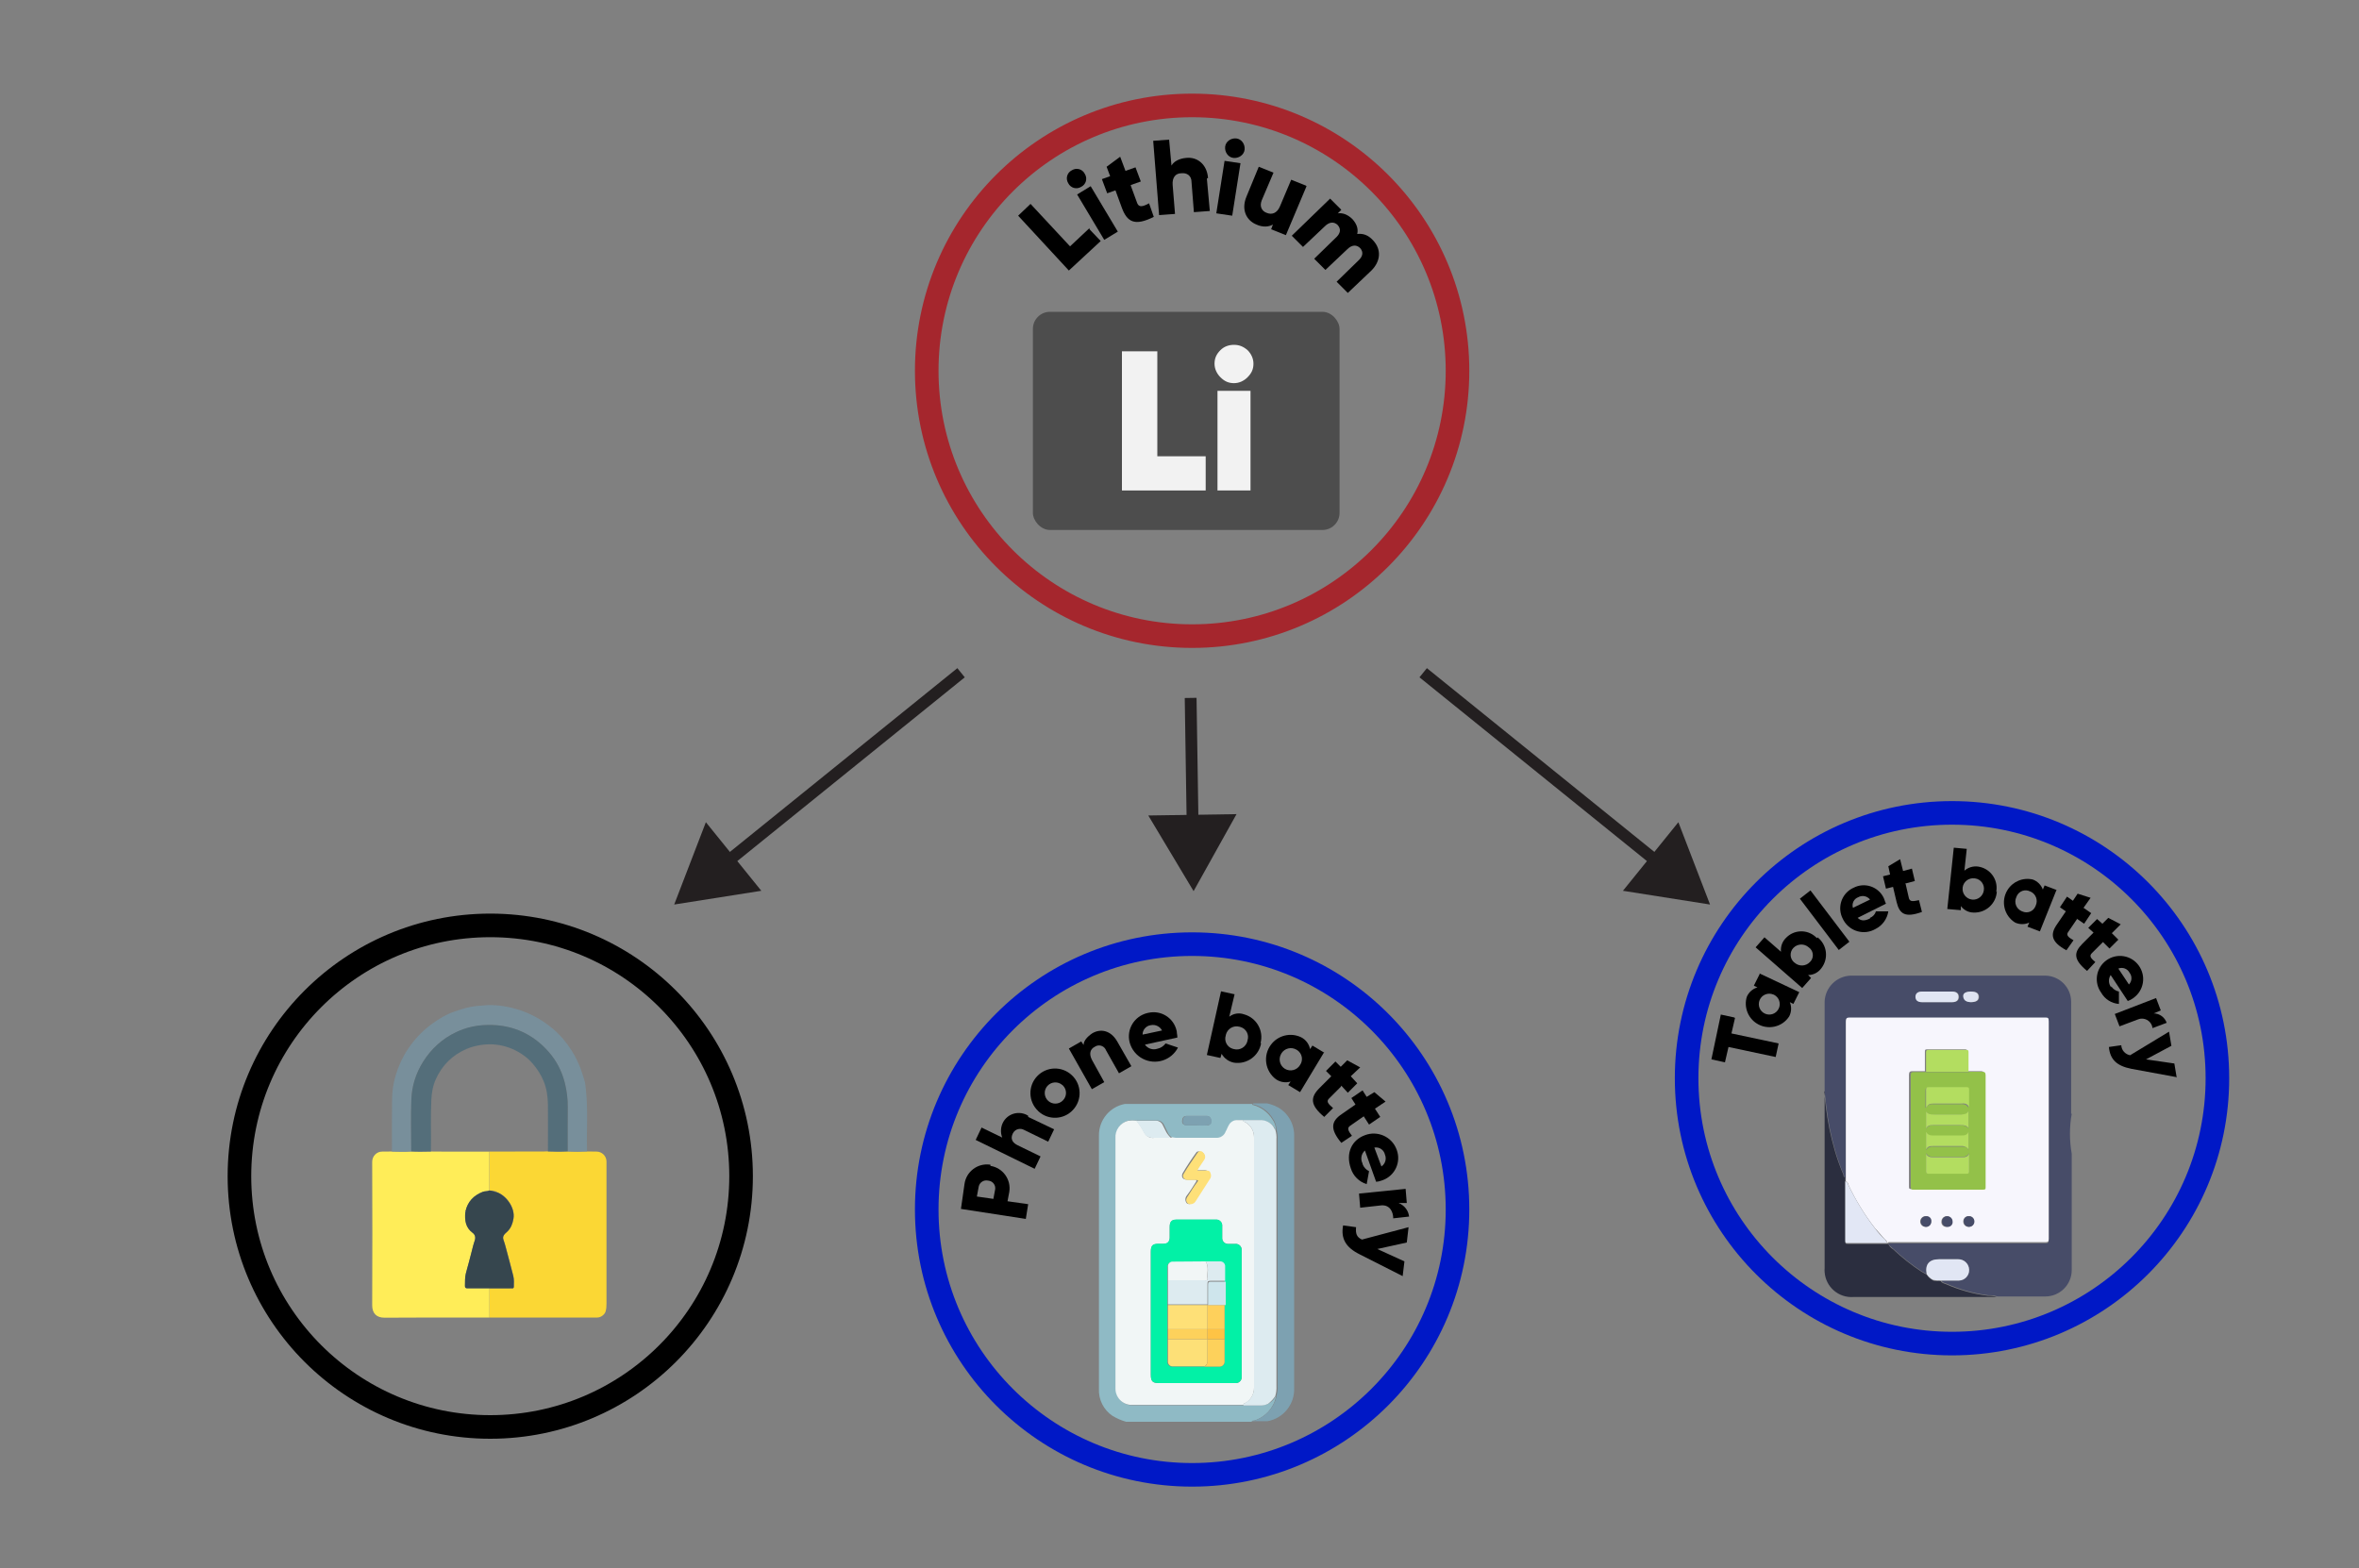 <?xml version="1.0" encoding="UTF-8"?><svg id="Layer_1" xmlns="http://www.w3.org/2000/svg" viewBox="0 0 400 266"><rect x="0" y="0" width="400" height="266" fill="#808080" stroke="none"/><defs><style>.cls-1{stroke:#a5262d;}.cls-1,.cls-2,.cls-3{stroke-width:4px;}.cls-1,.cls-2,.cls-3,.cls-4{stroke-miterlimit:10;}.cls-1,.cls-2,.cls-3,.cls-4,.cls-5{fill:none;}.cls-6{fill:#93c149;}.cls-7{fill:#7da1b1;}.cls-8{fill:#8fbac5;}.cls-2{stroke:#000;}.cls-3{stroke:#0018c6;}.cls-9{fill:#e2e7f5;}.cls-10{fill:#546e7a;}.cls-11{fill:#f1f6f6;}.cls-12{fill:#f7f6fd;}.cls-13{fill:#4d4d4d;}.cls-14{fill:#02f1a6;}.cls-15{fill:#e1e6f4;}.cls-16{fill:#ffed58;}.cls-4{stroke:#231f20;stroke-width:2px;}.cls-17{fill:#36464e;}.cls-18{fill:#fde077;}.cls-19{fill:#fee077;}.cls-20{fill:#ddebf0;}.cls-21{fill:#474c68;}.cls-22{fill:#b3dd60;}.cls-23{fill:#fed05b;}.cls-24{fill:#788f9b;}.cls-25{fill:#fec345;}.cls-26{fill:#dee3f1;}.cls-27{fill:#2b2e3f;}.cls-28{fill:#fee078;}.cls-29{fill:#cee5ec;}.cls-30{fill:#fdd15b;}.cls-31{fill:#fbd734;}.cls-32{fill:#231f20;}.cls-33{fill:#f2f2f2;}</style></defs><circle class="cls-1" cx="202.14" cy="62.88" r="45"/><path d="m184.74,38.88l1.9,2-5.4,5-8.6-9.3,2.1-2,6.7,7.2,3.3-3.1v.2Z"/><path d="m181.14,31.08c-.5-.8-.2-1.8.6-2.2.8-.5,1.8-.2,2.2.6.5.8.2,1.8-.6,2.2-.8.5-1.8.2-2.2-.6Zm1.5,1.9l2.3-1.4,4.6,7.7-2.3,1.4-4.6-7.7Z"/><path d="m191.74,31.48l1.1,3c.3.7.9.6,2,0l.8,2.3c-3.2,1.6-4.5.9-5.4-1.5l-1.1-3-1.4.5-.9-2.4,1.4-.5-.6-1.6,2.3-1.7.9,2.4,1.7-.6.9,2.4-1.7.6v.1Z"/><path d="m204.64,30.28l.5,5.5-2.7.2-.4-5.1c0-1.1-.8-1.6-1.7-1.5-1,0-1.6.7-1.5,2l.4,4.9-2.7.2-1-12.6,2.7-.2.4,4.4c.4-.7,1.3-1.2,2.5-1.3,1.8-.2,3.5,1,3.7,3.4l-.2.1Z"/><path d="m207.64,27.28l2.7.4-1.4,8.9-2.7-.4,1.4-8.9Zm.1-2.4c.1-.9,1-1.5,1.9-1.4s1.5,1,1.4,1.9-1,1.5-1.9,1.4-1.5-1-1.4-1.9Z"/><path d="m221.54,31.58l-3.5,8.3-2.5-1,.3-.8c-.7.4-1.7.5-2.8,0-1.7-.7-2.6-2.5-1.7-4.7l2.1-5.1,2.5,1-2,4.7c-.4,1,0,1.8.8,2.1.9.4,1.8.1,2.3-1.1l1.9-4.5,2.5,1,.1.1Z"/><path d="m232.54,45.88l-4,3.8-1.9-1.9,3.8-3.7c.6-.6.8-1.3.2-2-.6-.6-1.4-.6-2.2.2l-3.7,3.5-1.9-1.9,3.8-3.7c.6-.6.8-1.3.2-2-.6-.6-1.4-.6-2.2.2l-3.7,3.5-1.9-1.9,6.5-6.3,1.9,1.9-.6.6c.7-.1,1.6.1,2.5,1,.7.8,1,1.6.8,2.5.9-.1,1.8.1,2.7,1.1,1.4,1.5,1.3,3.5-.3,5.1Z"/><rect class="cls-13" x="175.14" y="52.88" width="52" height="37" rx="2.9" ry="2.9"/><path class="cls-33" d="m196.34,77.38h8.1v5.8h-14.2v-23.6h6v17.8h.1Z"/><path class="cls-33" d="m211.54,63.98c-.6.6-1.4,1-2.3,1s-1.6-.3-2.3-1c-.6-.6-1-1.4-1-2.3s.3-1.6,1-2.3c.6-.6,1.4-.9,2.3-.9s1.6.3,2.3.9c.6.6,1,1.4,1,2.3s-.3,1.6-1,2.3Zm-5.1,19.2v-16.9h5.6v16.9h-5.6Z"/><circle class="cls-3" cx="202.14" cy="205.12" r="45"/><path class="cls-8" d="m190.94,241.12c-.81-.23-1.58-.57-2.3-1-1.52-1.03-2.39-2.77-2.3-4.6v-42.9c-.05-2.63,1.81-4.92,4.4-5.4h21.6c0,.2.1.2.2.2,1.33.37,2.47,1.23,3.2,2.4.39.52.6,1.15.6,1.8,0,0-.2-.2-.2-.3-.51-.83-1.42-1.33-2.4-1.3h-3.8c-.64-.04-1.23.32-1.5.9-.2.3-.3.7-.5,1-.28.69-.96,1.13-1.7,1.1h-6.7c-.27.02-.54-.01-.8-.1-.37-.24-.65-.59-.8-1l-.6-1.2c-.2-.42-.63-.7-1.1-.7h-4.8c-1.37.32-2.31,1.59-2.2,3v42.5c-.02,1.48,1.12,2.71,2.6,2.8h22c.45,0,.9-.1,1.3-.3.52-.3.94-.76,1.2-1.3v.2c-.41,1.91-1.83,3.44-3.7,4-.1,0-.4,0-.4.2h-21.3Zm11.9-50.26h1.8c.35.04.66-.21.7-.55,0-.05,0-.1,0-.15,0-.5-.2-.9-.7-.9h-3.5c-.5,0-.7.4-.7.9s.3.6.7.7h1.7Z"/><path class="cls-7" d="m212.34,241.12c0-.3.2-.2.4-.2,1.83-.62,3.22-2.13,3.7-4v-.2c.17-.55.24-1.13.2-1.7v-41.8c.03-.57-.04-1.15-.2-1.7-.03-.64-.24-1.27-.6-1.8-.71-1.19-1.86-2.06-3.2-2.4-.1,0-.2,0-.2-.2h2.4c.66.14,1.3.38,1.9.7,1.73,1.01,2.77,2.89,2.7,4.9v42.7c.1,2.73-1.82,5.11-4.5,5.6h-2.5l-.1.1Z"/><path class="cls-11" d="m198.64,192.86c.3,0,.5.1.8.1h6.7c.75.07,1.46-.38,1.7-1.1.2-.3.3-.7.5-1,.27-.58.86-.94,1.5-.9h.9c0,.2.2.2.3.3.99.49,1.61,1.5,1.6,2.6v42.5c.02,1.08-.56,2.08-1.5,2.6-.16,0-.29.14-.3.3h-19.1c-1.48-.09-2.62-1.32-2.6-2.8v-42.4c-.11-1.41.83-2.68,2.2-3,.47-.05.93-.05,1.4,0,.49.63.93,1.3,1.3,2,.3.65,1,1.01,1.7.9h2.5c.17.03.35,0,.5-.1h-.1Zm-3.5,29.9v10.4c0,1.1.3,1.4,1.4,1.4h12.9c.55.06,1.04-.34,1.1-.89,0-.07,0-.14,0-.21v-21.4c.06-.55-.34-1.04-.89-1.1-.07,0-.14,0-.21,0h-1.1c-.55.06-1.04-.34-1.1-.89,0-.07,0-.14,0-.21v-1.9c.06-.55-.34-1.04-.89-1.1-.07,0-.14,0-.21,0h-6.7c-.8,0-1.1.4-1.1,1.2v1.9c0,.7-.4,1-1.1,1h-.8c-1,0-1.3.3-1.3,1.3v10.5h0Zm7.7-24.2c0-.2.1-.3.2-.5.3-.5.7-1,1-1.5s.2-.9-.2-1.1-.8-.3-1,0c-.8,1.1-1.6,2.3-2.3,3.5-.3.6,0,1.1.7,1.1h1.4q.3,0,.2.3c-.5.8-1,1.6-1.6,2.4-.32.37-.32.93,0,1.3.4.3.9.1,1.3-.4.9-1.3,1.7-2.6,2.5-3.9.2-.27.2-.63,0-.9-.18-.26-.48-.42-.8-.4h-1.6l.2.1Z"/><path class="cls-20" d="m210.84,238.22c0-.2.2-.2.3-.3.94-.52,1.52-1.52,1.5-2.6v-42.46c0-1.1-.61-2.11-1.6-2.6-.16,0-.29-.14-.3-.3h2.9c.98-.05,1.91.45,2.4,1.3,0,.1.1.2.2.3.17.55.24,1.13.2,1.7v41.8c.03.57-.04,1.15-.2,1.7-.32.5-.73.94-1.2,1.3-.4.2-.85.31-1.3.3h-2.9v-.14Z"/><path class="cls-20" d="m198.64,192.86c-.1.2-.3.1-.5.1h-2.5c-.7.09-1.38-.27-1.7-.9-.37-.7-.81-1.37-1.3-2h3.4c.47,0,.9.28,1.1.7l.6,1.2c.21.37.48.71.8,1l.1-.1Z"/><path class="cls-7" d="m202.84,190.86h-1.6c-.35.04-.66-.21-.7-.55,0-.05,0-.1,0-.15,0-.5.2-.9.7-.9h3.5c.44.06.75.46.7.9,0,.5-.2.6-.7.7-.6.05-1.2.05-1.8,0h-.1Z"/><path class="cls-14" d="m195.14,222.72v-10.5c0-1,.3-1.3,1.3-1.3h.8c.7,0,1-.3,1.1-1v-1.9c0-.8.3-1.2,1.1-1.2h6.7c.55-.06,1.04.34,1.1.89,0,.07,0,.14,0,.21v1.94c-.06.55.34,1.04.89,1.1.07,0,.14,0,.21,0h1.1c.55-.06,1.04.34,1.1.89,0,.07,0,.14,0,.21v21.4c.06.55-.34,1.04-.89,1.1-.07,0-.14,0-.21,0h-12.9c-1.1,0-1.4-.3-1.4-1.4v-10.44Zm12.5,2.7v-10.56c0-.5-.3-.8-.9-.8h-7.9c-.44-.06-.84.25-.9.69,0,.07,0,.14,0,.21v15.9c-.06.44.25.84.69.9.07,0,.14,0,.21,0h7.9c.44.06.84-.25.9-.69,0-.07,0-.14,0-.21v-5.44Z"/><path class="cls-28" d="m202.84,198.52h1.6c.4,0,.7,0,.8.4.14.28.14.62,0,.9-.8,1.3-1.7,2.6-2.5,3.9-.26.45-.83.63-1.3.4-.4-.3-.4-.8,0-1.3.5-.8,1-1.6,1.6-2.4.2-.2.1-.3-.2-.3h-1.4c-.7,0-1.1-.6-.7-1.1.7-1.2,1.5-2.3,2.3-3.5.15-.28.5-.38.77-.23.1.05.17.13.23.23.32.27.4.73.2,1.1-.3.5-.7,1-1,1.5,0,.1-.2.2-.2.5l-.2-.1Z"/><path class="cls-20" d="m204.44,213.92h2.4c.45-.04.85.29.9.74,0,.02,0,.04,0,.06v2.5h-2.5c-.4,0-.5.1-.5.5v3.5h-6.7v-4.1h6.2c.2,0,.5.1.5-.2,0-1,.3-2.06-.3-3Z"/><path class="cls-18" d="m204.24,231.72h-5.3c-.44.06-.84-.25-.9-.69,0-.07,0-.14,0-.21v-3.7h6.7v3.6c.05.4-.15.8-.5,1Z"/><path class="cls-19" d="m198.04,221.32h6.7v4.1h-6.7v-4.1Z"/><path class="cls-11" d="m204.44,213.92c.6,1,.2,2,.3,3,0,.3-.3.2-.5.2h-6.2v-2.26c-.06-.44.25-.84.69-.9.07,0,.14,0,.21,0l5.5-.04Z"/><path class="cls-30" d="m204.24,231.72c.4-.2.5-.5.5-1v-3.6h2.9v3.74c.03.46-.31.87-.78.9-.04,0-.08,0-.12,0h-2.5v-.04Z"/><path class="cls-23" d="m204.74,225.42v-4.1h2.9v4.1h-2.9Z"/><path class="cls-29" d="m207.74,221.32h-2.9v-3.46c0-.4.1-.5.5-.5h2.5v4l-.1-.04Z"/><path class="cls-30" d="m198.04,225.42h6.7v1.7h-6.7v-1.7Z"/><path class="cls-25" d="m204.74,227.12v-1.7h2.9v1.7h-2.9Z"/><path d="m167.94,197.72c2.1.33,3.53,2.3,3.2,4.4l-.3,1.6,3.5.5-.4,2.5-11-1.7.6-4.2c.28-2.11,2.21-3.59,4.32-3.31.03,0,.05,0,.08.01v.2Zm-.4,2.5c-.71-.16-1.42.28-1.58.99,0,.04-.01.07-.02.11l-.3,1.6,2.8.4.3-1.6c.12-.7-.36-1.37-1.06-1.48-.05,0-.09-.01-.14-.02h0Z"/><path d="m174.34,189.42l4.4,2.1-1,2.1-4.1-2c-.66-.37-1.5-.13-1.86.53-.01.02-.02.05-.04.07-.4.8-.2,1.5.8,2l3.9,1.9-1,2.1-10-4.9,1-2.1,3.5,1.7c-.31-.81-.28-1.72.1-2.5.73-1.48,2.53-2.09,4.02-1.36.1.05.19.1.28.16v.2Z"/><path d="m176.04,188.42c-1.68-1.57-1.77-4.21-.19-5.89,1.57-1.68,4.21-1.77,5.89-.19,1.68,1.57,1.77,4.21.2,5.89-1.55,1.68-4.17,1.79-5.85.25-.02-.02-.03-.03-.05-.05Zm4.1-4.4c-.74-.66-1.88-.59-2.54.15-.66.74-.59,1.88.15,2.54.72.64,1.82.6,2.49-.1.69-.7.69-1.83-.01-2.52-.03-.03-.06-.06-.09-.08Z"/><path d="m189.44,176.62l2.4,4.2-2.1,1.2-2.2-3.9c-.25-.66-.98-.99-1.64-.74-.09.04-.18.08-.26.14-.8.4-1,1.2-.5,2.2l2.1,3.8-2.1,1.2-3.9-6.9,2.1-1.2.4.6c0-.7.6-1.4,1.5-2,1.4-.8,3.1-.5,4.2,1.4Z"/><path d="m196.24,177.86c.56-.11,1.06-.44,1.4-.9l2.1.7c-1.12,2.17-3.79,3.02-5.96,1.9-1.11-.57-1.92-1.59-2.24-2.8-.55-2.19.78-4.4,2.97-4.95.08-.02.15-.04.23-.05,2.16-.48,4.29.89,4.77,3.04.01.05.02.1.03.16,0,.3.1.6.1,1l-5.5,1.2c.47.67,1.32.96,2.1.7Zm.8-3.1c-.36-.69-1.14-1.06-1.9-.9-.8.1-1.41.79-1.4,1.6l3.3-.7Z"/><path d="m213.84,176.92c-.38,2.17-2.42,3.63-4.6,3.3-.89-.17-1.65-.72-2.1-1.5l-.2.7-2.3-.5,2.4-10.8,2.3.5-.9,3.8c.71-.55,1.65-.7,2.5-.4,2.12.58,3.37,2.77,2.8,4.9h.1Zm-2.3-.5c.3-.94-.23-1.95-1.17-2.24-.08-.02-.15-.04-.23-.06-.99-.26-2.01.34-2.27,1.34-.01.05-.03.11-.03.16-.3.94.23,1.95,1.17,2.24.08.02.15.04.23.06.99.26,2.01-.34,2.27-1.34.01-.05.03-.11.03-.16Z"/><path d="m224.54,178.42l-4.1,6.8-2-1.2.4-.6c-.85.26-1.77.11-2.5-.4-1.84-1.38-2.22-3.99-.84-5.84,1.19-1.6,3.35-2.13,5.14-1.26.78.4,1.33,1.14,1.5,2l.4-.6,2,1.2v-.1Zm-4.1,2.2c.57-.82.37-1.94-.45-2.51-.05-.03-.1-.07-.15-.09-.89-.53-2.03-.24-2.57.64-.01.02-.02.04-.03.06-.52.88-.23,2.03.65,2.55.88.52,2.03.23,2.55-.65h0Z"/><path d="m227.34,184.32l-2,2c-.5.5-.1.9.7,1.6l-1.5,1.5c-2.4-2-2.4-3.3-.8-4.9l2-2-.9-.9,1.6-1.6.9.9,1.1-1.1,2.2,1.2-1.6,1.5,1.1,1.2-1.6,1.6-1.1-1.2-.1.2Z"/><path d="m231.24,189.32l-2.3,1.6c-.6.4-.3.9.3,1.7l-1.8,1.2c-2-2.4-1.7-3.7.1-4.9l2.3-1.6-.7-1.1,1.9-1.3.7,1.1,1.3-.8,1.9,1.6-1.8,1.2.9,1.4-1.9,1.3-.9-1.4Z"/><path d="m231.04,197.42c.2.53.59.96,1.1,1.2l-.4,2.2c-1.29-.39-2.31-1.41-2.7-2.7-.9-2.6.2-4.8,2.4-5.6,2.13-.82,4.53.24,5.35,2.37.02.04.03.09.05.13.76,2.08-.31,4.37-2.39,5.13-.07.03-.14.05-.21.07-.29.11-.59.18-.9.2l-1.9-5.3c-.63.55-.79,1.46-.4,2.2v.1Zm3.2.4c.65-.44.9-1.28.6-2-.18-.82-.98-1.35-1.8-1.2l1.2,3.2Z"/><path d="m238.94,206.32l-2.7.3c0-1-.5-2.3-2-2.2l-3.6.4-.2-2.4,7.9-.8.2,2.4h-1.4c1.01.38,1.72,1.32,1.8,2.4v-.1Z"/><path d="m237.84,216.42l-7.3-3.7c-2.4-1.2-3.2-2.7-2.8-4.9l2.2.3c-.1,1.1.1,1.7,1,2.1l7.9-2.1-.3,2.6-5,1.1,4.6,2.1-.3,2.5h0Z"/><circle class="cls-3" cx="330.99" cy="182.86" r="45"/><path class="cls-21" d="m351.19,188.86v-19c-.02-2.42-1.98-4.38-4.4-4.4h-33c-2.39.09-4.31,2.01-4.4,4.4v15.3c.1.9.2,1.7.3,2.6.3,2.5.8,4.98,1.5,7.4.41,1.43.91,2.83,1.5,4.2,0,.2,0,.4.3.4v-26.3c0-.5.1-.7.6-.7h33.2c.5,0,.6.1.6.6v36.9c0,.5-.1.6-.6.6h-26.6c.1.4.5.6.8.9,1.49,1.41,3.09,2.68,4.8,3.8.3.2.6.3.9.5-.3-1.6.4-2.5,2.1-2.5h3.2c1-.04,1.85.73,1.9,1.74,0,.02,0,.04,0,.06.03.97-.74,1.78-1.71,1.81-.06,0-.12,0-.19,0h-2.8c.1.3.5.4.8.5,2.29,1.01,4.72,1.69,7.2,2,.51-.03,1.02.04,1.5.2h8.1c2.47.01,4.49-1.99,4.5-4.46,0-.01,0-.03,0-.04v-19.7c-.4-2.25-.4-4.55,0-6.8h-.1Zm-20.2-18.9h-5c-.7,0-1.1-.3-1.1-.9s.4-.9,1.1-.9h5.1c.7,0,1.1.3,1.1.9s-.4.9-1.1.9h-.1Zm3.4,0c-.9,0-1.3-.3-1.4-.9s.4-.9,1.3-.9h0c.9,0,1.3.3,1.3.9s-.4.9-1.4.9h.2Z"/><path class="cls-27" d="m309.29,185.06c.1.9.2,1.7.3,2.6.3,2.5.8,4.98,1.5,7.4.41,1.43.91,2.83,1.5,4.2,0,.2,0,.4.3.4v10.9c0,.3,0,.4.4.4h6.9c.15.38.44.7.8.9,1.49,1.41,3.09,2.68,4.8,3.8.3.2.6.3.9.5.26.43.65.78,1.1,1,.4.2.9,0,1.3.1.1.3.5.4.8.5,2.29,1.01,4.72,1.69,7.2,2,.51-.03,1.02.04,1.5.2h-24.3c-2.52.19-4.71-1.7-4.9-4.21-.02-.23-.02-.46,0-.69v-29.9l-.1-.1Z"/><path class="cls-12" d="m320.19,210.76h-.2c-.01-.21-.12-.39-.3-.5-.6-.6-1.1-1.3-1.7-1.9-1.81-2.32-3.36-4.83-4.6-7.5,0-.24-.17-.45-.4-.5v-27.1c0-.5.1-.7.6-.7h33.2c.5,0,.6.1.6.6v36.9c0,.5-.1.6-.6.6h-26.6v.1Zm6.3-29.1h-2.2c-.4,0-.6.1-.6.6v18.9c0,.4,0,.5.5.5h11.7c.4,0,.5-.1.5-.5v-18.9c0-.5-.1-.6-.6-.6h-2.2v-3.2c0-.3,0-.5-.4-.5h-6.4c-.4,0-.4.1-.4.5v3.2h.1Zm.9,25.5c0-.5-.4-.9-.9-.9s-.9.4-.9.9.4.9.9.9h0c.44.06.84-.25.9-.69,0-.07,0-.14,0-.21Zm2.7.9c.5,0,.9-.4.9-.9s-.4-.9-.9-.9-.9.4-.9.9h0c-.06.44.25.84.69.9.07,0,.14,0,.21,0Zm3.7-1.8c-.5,0-.9.4-.9.9s.4.9.9.9.9-.4.9-.9h0c.06-.44-.25-.84-.69-.9-.07,0-.14,0-.21,0Z"/><path class="cls-15" d="m329.09,217.16c-.44.02-.87-.02-1.3-.1-.45-.22-.84-.57-1.1-1-.3-1.6.4-2.5,2.1-2.5h3.2c1-.04,1.85.73,1.9,1.74,0,.02,0,.04,0,.06.03.97-.74,1.78-1.71,1.81-.06,0-.12,0-.19,0h-2.9Z"/><path class="cls-15" d="m328.39,169.96h-2.5c-.7,0-1.1-.3-1.1-.9s.4-.9,1.1-.9h5.1c.7,0,1.1.3,1.1.9s-.4.9-1.1.9h-2.6Z"/><path class="cls-26" d="m334.29,169.96c-.9,0-1.3-.3-1.4-.9s.4-.9,1.3-.9h0c.9,0,1.3.3,1.3.9s-.4.9-1.4.9h.2Z"/><path class="cls-9" d="m312.99,200.41c.3,0,.3.3.4.5,1.26,2.66,2.8,5.17,4.6,7.5.51.68,1.08,1.31,1.7,1.9.1.2.3.3.3.5h-6.7c-.3,0-.4,0-.4-.4v-10.1l.1.1Z"/><path class="cls-6" d="m333.89,181.76h2.2c.4,0,.6.1.6.6v18.9c0,.4,0,.5-.5.5h-11.7c-.4,0-.5-.1-.5-.5v-18.85c0-.5.1-.6.6-.6h9.3v-.05Zm-7.3,6.1c.23-.44.71-.68,1.2-.6h4.5c.5,0,1.1-.1,1.5.6v-2.9c0-.4-.1-.5-.5-.5h-6.3c-.4,0-.5.1-.5.5v2.9h.1,0Zm0,7.8v2.9c0,.3,0,.4.4.4h6.5c.3,0,.4,0,.4-.4v-3c-.23.44-.71.68-1.2.6h-4.8c-.52.09-1.03-.15-1.3-.6h0v.1Zm7.2-7.2c-.23.44-.71.68-1.2.6h-4.6c-.52.08-1.05-.11-1.4-.5v2.9c.23-.44.71-.68,1.2-.6h4.6c.52-.08,1.05.11,1.4.5v-2.9Zm0,6.6v-3c-.3.6-.7.6-1.2.6h-4.5c-.5,0-1.1.1-1.5-.6v3c.24-.42.72-.66,1.2-.6h4.8c.5,0,.9,0,1.2.6Z"/><path class="cls-22" d="m333.89,181.76h-7.3v-3.2c0-.3,0-.5.4-.5h6.4c.4,0,.4.1.4.5v3.2h.1Z"/><path class="cls-21" d="m327.49,207.16c0,.5-.4.9-.9.9s-.9-.4-.9-.9.4-.9.9-.9h0c.44-.06.84.25.9.69,0,.07,0,.14,0,.21Z"/><path class="cls-21" d="m330.19,208.06c-.5,0-.9-.4-.9-.9s.4-.9.9-.9.9.4.9.9h0c.06.44-.25.84-.69.9-.07,0-.14,0-.21,0Z"/><path class="cls-21" d="m333.89,206.26c.5,0,.9.4.9.9s-.4.9-.9.9-.9-.4-.9-.9h0c-.06-.44.25-.84.69-.9.07,0,.14,0,.21,0Z"/><path class="cls-22" d="m326.59,187.76v-2.9c0-.4.1-.5.5-.5h6.3c.4,0,.5.1.5.5v2.9c-.4-.8-1-.6-1.5-.6h-4.5c-.5,0-.9,0-1.2.6h-.1Z"/><path class="cls-22" d="m326.59,195.66c.3.6.8.6,1.3.6h4.8c.5,0,.9,0,1.2-.6v3c0,.3-.1.4-.4.4h-6.5c-.2.02-.38-.13-.4-.34,0-.02,0-.04,0-.06v-3Z"/><path class="cls-22" d="m333.79,188.41v2.9c-.4-.5-.8-.5-1.4-.5h-4.6c-.5,0-.9,0-1.2.6v-2.9c.4.5.8.5,1.4.5h4.6c.5-.05.9-.05,1.2-.6Z"/><path class="cls-22" d="m333.79,194.96c-.26-.41-.72-.64-1.2-.6h-4.8c-.5,0-.9,0-1.2.6v-3c.4.7,1,.6,1.5.6h4.5c.5,0,.9,0,1.2-.6v3Z"/><path d="m294.19,172.66l-.6,2.6,8,1.7-.5,2.3-8-1.7-.6,2.6-2.3-.5,1.6-7.6,2.3.5.1.1Z"/><path d="m298.29,165.06l6.8,3.2-1,2-.6-.3c.32.78.28,1.65-.1,2.4-1.19,1.86-3.67,2.4-5.53,1.2-1.5-.96-2.18-2.8-1.67-4.5.33-.78.99-1.37,1.8-1.6l-.6-.3,1-2-.1-.1Zm2.4,3.6c-.9-.38-1.94.04-2.32.94-.38.9.04,1.94.94,2.32.87.37,1.87,0,2.29-.86.43-.87.07-1.93-.8-2.36-.03-.02-.06-.03-.1-.04Z"/><path d="m308.19,158.96c1.63,1.27,1.91,3.62.64,5.25-.01.02-.03.03-.04.05-.52.69-1.34,1.1-2.2,1.1l.5.5-1.5,1.7-7.9-6.9,1.5-1.7,2.8,2.45c-.09-.85.2-1.69.8-2.3,1.35-1.46,3.62-1.56,5.09-.21.07.07.15.14.21.21l.1-.15Zm-1.5,1.7c-.75-.67-1.9-.63-2.6.1-.64.67-.62,1.73.05,2.38.05.04.1.09.15.12.75.67,1.9.63,2.6-.1.65-.61.67-1.63.06-2.28-.08-.08-.17-.16-.26-.22Z"/><path d="m305.19,152.41l1.8-1.4,6.6,8.7-1.8,1.4-6.6-8.7Z"/><path d="m317.09,155.66c.48-.2.85-.6,1-1.1h2.1c-.2,1.3-1.02,2.42-2.2,3-1.88,1.08-4.28.43-5.37-1.45-.05-.08-.09-.17-.13-.25-1-1.86-.31-4.17,1.55-5.18.08-.04.17-.09.25-.12,1.84-.96,4.1-.24,5.06,1.59.05.1.1.2.14.31.08.27.18.54.3.8l-4.8,2.4c.6.6,1.3.5,2.1.1v-.1Zm0-3.1c-.48-.61-1.33-.78-2-.4-.73.26-1.13,1.06-.9,1.8l2.9-1.4Z"/><path d="m323.09,149.76l.6,2.6c.2.6.7.5,1.7.3l.5,2c-2.8,1-3.8.4-4.3-1.7l-.6-2.55-1.2.3-.5-2.1,1.2-.3-.3-1.4,2-1.2.5,2,1.5-.4.5,2.1-1.5.4-.1-.05Z"/><path d="m338.59,151.16c-.1,2.09-1.88,3.7-3.97,3.6-.01,0-.02,0-.03,0-.83-.02-1.61-.43-2.1-1.1v.7l-2.3-.2,1.1-10.4,2.2.2-.4,3.7c.63-.55,1.47-.81,2.3-.7,2,.27,3.4,2.11,3.13,4.1,0,.07-.02.13-.03.2l.1-.1Zm-2.2-.2c.14-.96-.52-1.85-1.48-1.99-.04,0-.08-.01-.12-.01-.98-.12-1.87.58-2,1.56,0,.01,0,.03,0,.04-.11.99.61,1.89,1.6,2,.99.11,1.89-.61,2-1.6Z"/><path d="m348.69,150.96l-2.8,7-2.1-.8.3-.7c-.76.35-1.64.35-2.4,0-1.88-1.16-2.46-3.63-1.3-5.51.9-1.46,2.63-2.18,4.3-1.79.79.29,1.41.91,1.7,1.7l.3-.7,2.1.8h-.1Zm-3.5,2.6c.41-.89.02-1.94-.87-2.35-.04-.02-.09-.04-.13-.05-.83-.4-1.82-.05-2.21.78-.03.07-.06.14-.09.22-.41.89-.02,1.94.87,2.35.04.02.09.04.13.05.83.4,1.82.05,2.21-.78.03-.07.06-.14.09-.22h0Z"/><path d="m352.19,155.86l-1.5,2.2c-.4.5,0,.9.9,1.4l-1.2,1.7c-2.6-1.4-2.8-2.7-1.6-4.4l1.5-2.2-1-.7,1.2-1.8,1,.7.8-1.2,2.2.7-1.2,1.7,1.3.9-1.2,1.8-1.3-.9.1.1Z"/><path d="m356.59,159.76l-1.9,1.9c-.5.5-.1.9.6,1.5l-1.4,1.5c-2.3-1.9-2.3-3.1-.8-4.6l1.9-1.9-.9-.8,1.5-1.5.9.8,1-1,2.1,1.1-1.5,1.5,1.1,1.1-1.5,1.5-1.1-1.1Z"/><path d="m357.99,167.26c.29.47.76.79,1.3.9v2.1c-1.25-.09-2.38-.81-3-1.9-1.28-1.76-.89-4.21.87-5.49,1.76-1.28,4.21-.89,5.49.87,1.28,1.76.89,4.21-.87,5.49-.06.04-.12.09-.19.13-.25.17-.51.31-.8.4l-2.9-4.4c-.42.65-.38,1.49.1,2.1v-.2Zm3-.3c.53-.55.57-1.4.1-2-.36-.69-1.18-.99-1.9-.7l1.8,2.7Z"/><path d="m367.39,173.46l-2.4.9c-.11-.99-.99-1.7-1.98-1.6-.14.02-.28.05-.42.1l-3.2,1.2-.8-2.1,7-2.7.8,2.1-1.2.5c1,.02,1.87.66,2.2,1.6Z"/><path d="m368.99,182.66l-7.6-1.4c-2.5-.5-3.6-1.6-3.8-3.7l2.1-.3c.04.85.67,1.55,1.5,1.7l6.6-4,.4,2.4-4.3,2.3,4.8.7.4,2.4-.1-.1Z"/><line class="cls-5" x1="201.89" y1="118.36" x2="202.39" y2="151.13"/><line class="cls-4" x1="201.89" y1="118.36" x2="202.23" y2="140.37"/><polygon class="cls-32" points="194.71 138.3 202.39 151.13 209.67 138.07 194.71 138.3"/><line class="cls-5" x1="114.32" y1="153.4" x2="162.96" y2="114.09"/><line class="cls-4" x1="122.69" y1="146.63" x2="162.96" y2="114.09"/><polygon class="cls-32" points="119.69 139.44 114.32 153.4 129.09 151.07 119.69 139.44"/><line class="cls-5" x1="289.96" y1="153.4" x2="241.32" y2="114.09"/><line class="cls-4" x1="281.59" y1="146.63" x2="241.32" y2="114.09"/><polygon class="cls-32" points="275.19 151.07 289.96 153.4 284.59 139.44 275.19 151.07"/><path class="cls-31" d="m99.53,195.28c.54,0,1.08.02,1.62.02.92,0,1.68.75,1.69,1.68.01.85,0,1.7,0,2.54,0,7.17,0,14.35,0,21.52,0,.47-.02.94-.16,1.39-.17.54-.82,1.01-1.38,1.01-6.08,0-12.15,0-18.23,0-.03,0-.06,0-.08-.01,0-1.65,0-3.3,0-4.95,1.27,0,2.53,0,3.8-.01.16,0,.34.04.35-.23.01-.62.06-1.26-.09-1.87-.39-1.62-.86-3.21-1.27-4.83-.11-.44-.24-.87-.39-1.28-.24-.66.21-1,.61-1.37.65-.6.93-1.35,1.08-2.22.32-1.81-1.19-3.98-2.92-4.53-.06-.09-.13-.14-.24-.09-.09-.02-.18-.04-.27-.06-.04-.06-.09-.07-.15-.04-.17-.02-.34-.05-.5-.07,0-2.19,0-4.39,0-6.58,3.11,0,6.23-.01,9.34-.02.19,0,.39-.02.58-.02,1.11.03,2.23.05,3.34,0,1.09.06,2.18.05,3.28,0Z"/><path class="cls-16" d="m82.99,218.49c0,1.65,0,3.3,0,4.95-.63,0-1.25.01-1.88.01-5.3,0-10.6-.03-15.89.02-1.39.01-2.12-.75-2.11-2.12.04-8.11.03-16.22,0-24.32,0-.97.78-1.75,1.71-1.73.54.01,1.08-.01,1.63-.02,1.09.03,2.18.05,3.27-.01,1.11.06,2.22.03,3.34.01.18,0,.36.02.54.02,3.13,0,6.26,0,9.38.01,0,2.19,0,4.39,0,6.58-.35.17-.74.08-1.11.23-1.55.6-2.57,1.65-2.94,3.29-.07.04-.12.08-.03.15-.12,1.36.02,2.61,1.24,3.51.38.28.53.71.38,1.24-.1.32-.22.64-.3.98-.21.91-.46,1.81-.7,2.72-.18.67-.38,1.33-.54,2-.16.66-.12,1.34-.14,2.02-.01.34.08.45.44.45,1.24-.02,2.47,0,3.71,0Z"/><path class="cls-24" d="m69.73,195.28c-1.09.07-2.18.04-3.27.01,0-2.95-.02-5.9.02-8.84.02-1.36.2-2.72.6-4.04.48-1.59,1.15-3.09,2.07-4.47,1.14-1.73,2.56-3.2,4.25-4.41,1.11-.79,2.28-1.5,3.56-1.94,1.27-.44,2.56-.88,3.93-.98.77-.05,1.54-.17,2.31-.16,1.93.03,3.79.42,5.59,1.09,1.8.68,3.43,1.66,4.91,2.89,1.27,1.06,2.32,2.32,3.21,3.71.63.98,1.13,2.03,1.55,3.12.23.6.39,1.23.6,1.83.19.55.23,1.16.29,1.75.38,3.48.09,6.96.19,10.44-1.09.04-2.18.05-3.28,0,0-2.49-.02-4.98.01-7.47.02-1.43-.16-2.83-.51-4.21-.49-1.94-1.39-3.69-2.71-5.19-1.61-1.84-3.55-3.21-5.9-3.96-1.67-.53-3.36-.7-5.12-.59-1.62.1-3.15.48-4.6,1.15-2.41,1.12-4.31,2.84-5.72,5.11-1.21,1.95-1.88,4.1-1.96,6.36-.11,2.93-.02,5.87-.02,8.8Z"/><path class="cls-10" d="m92.91,195.28c0-2.64.02-5.28,0-7.92-.02-1.4-.21-2.79-.77-4.1-.44-1.04-1.04-1.97-1.78-2.84-1.1-1.28-2.48-2.17-4.03-2.74-1.44-.52-2.95-.69-4.5-.5-.95.12-1.86.34-2.72.71-2.38,1.03-4.12,2.73-5.2,5.11-.51,1.12-.71,2.28-.77,3.49-.14,2.93-.02,5.86-.07,8.79-1.11.02-2.23.05-3.34-.01,0-2.93-.09-5.87.02-8.8.08-2.27.75-4.41,1.96-6.36,1.41-2.26,3.31-3.99,5.72-5.11,1.45-.68,2.98-1.06,4.6-1.15,1.75-.1,3.45.06,5.12.59,2.35.75,4.3,2.13,5.9,3.96,1.31,1.5,2.21,3.25,2.71,5.19.35,1.38.53,2.78.51,4.21-.03,2.49-.01,4.98-.01,7.47-1.11.06-2.23.04-3.34,0Z"/><path class="cls-17" d="m82.99,218.49c-1.24,0-2.48-.02-3.71,0-.36,0-.45-.11-.44-.45.02-.68-.02-1.36.14-2.02.16-.67.37-1.33.54-2,.24-.9.48-1.81.7-2.72.08-.33.2-.65.3-.98.16-.53,0-.96-.38-1.24-1.22-.9-1.36-2.15-1.24-3.51.07-.04.07-.09.03-.15.37-1.64,1.39-2.69,2.94-3.29.37-.14.76-.06,1.11-.23.17.02.34.05.5.07.03.09.07.14.15.04.09.02.18.04.26.06.05.12.15.09.24.09,1.72.55,3.24,2.72,2.92,4.53-.16.87-.43,1.62-1.08,2.22-.4.36-.85.71-.61,1.37.15.42.28.85.39,1.28.41,1.61.88,3.21,1.27,4.83.15.6.1,1.24.09,1.87,0,.27-.19.23-.35.23-1.27,0-2.53,0-3.8.01Z"/><path class="cls-10" d="m84.15,202.16c-.09,0-.19.03-.24-.09.11-.05.18,0,.24.09Z"/><path class="cls-10" d="m83.64,202.02c-.08.1-.12.05-.15-.04.06-.03.11-.02.15.04Z"/><path class="cls-24" d="m78.94,205.43c.03.06.03.11-.03.15-.08-.07-.03-.11.03-.15Z"/><circle class="cls-2" cx="83.13" cy="199.47" r="42.53"/></svg>